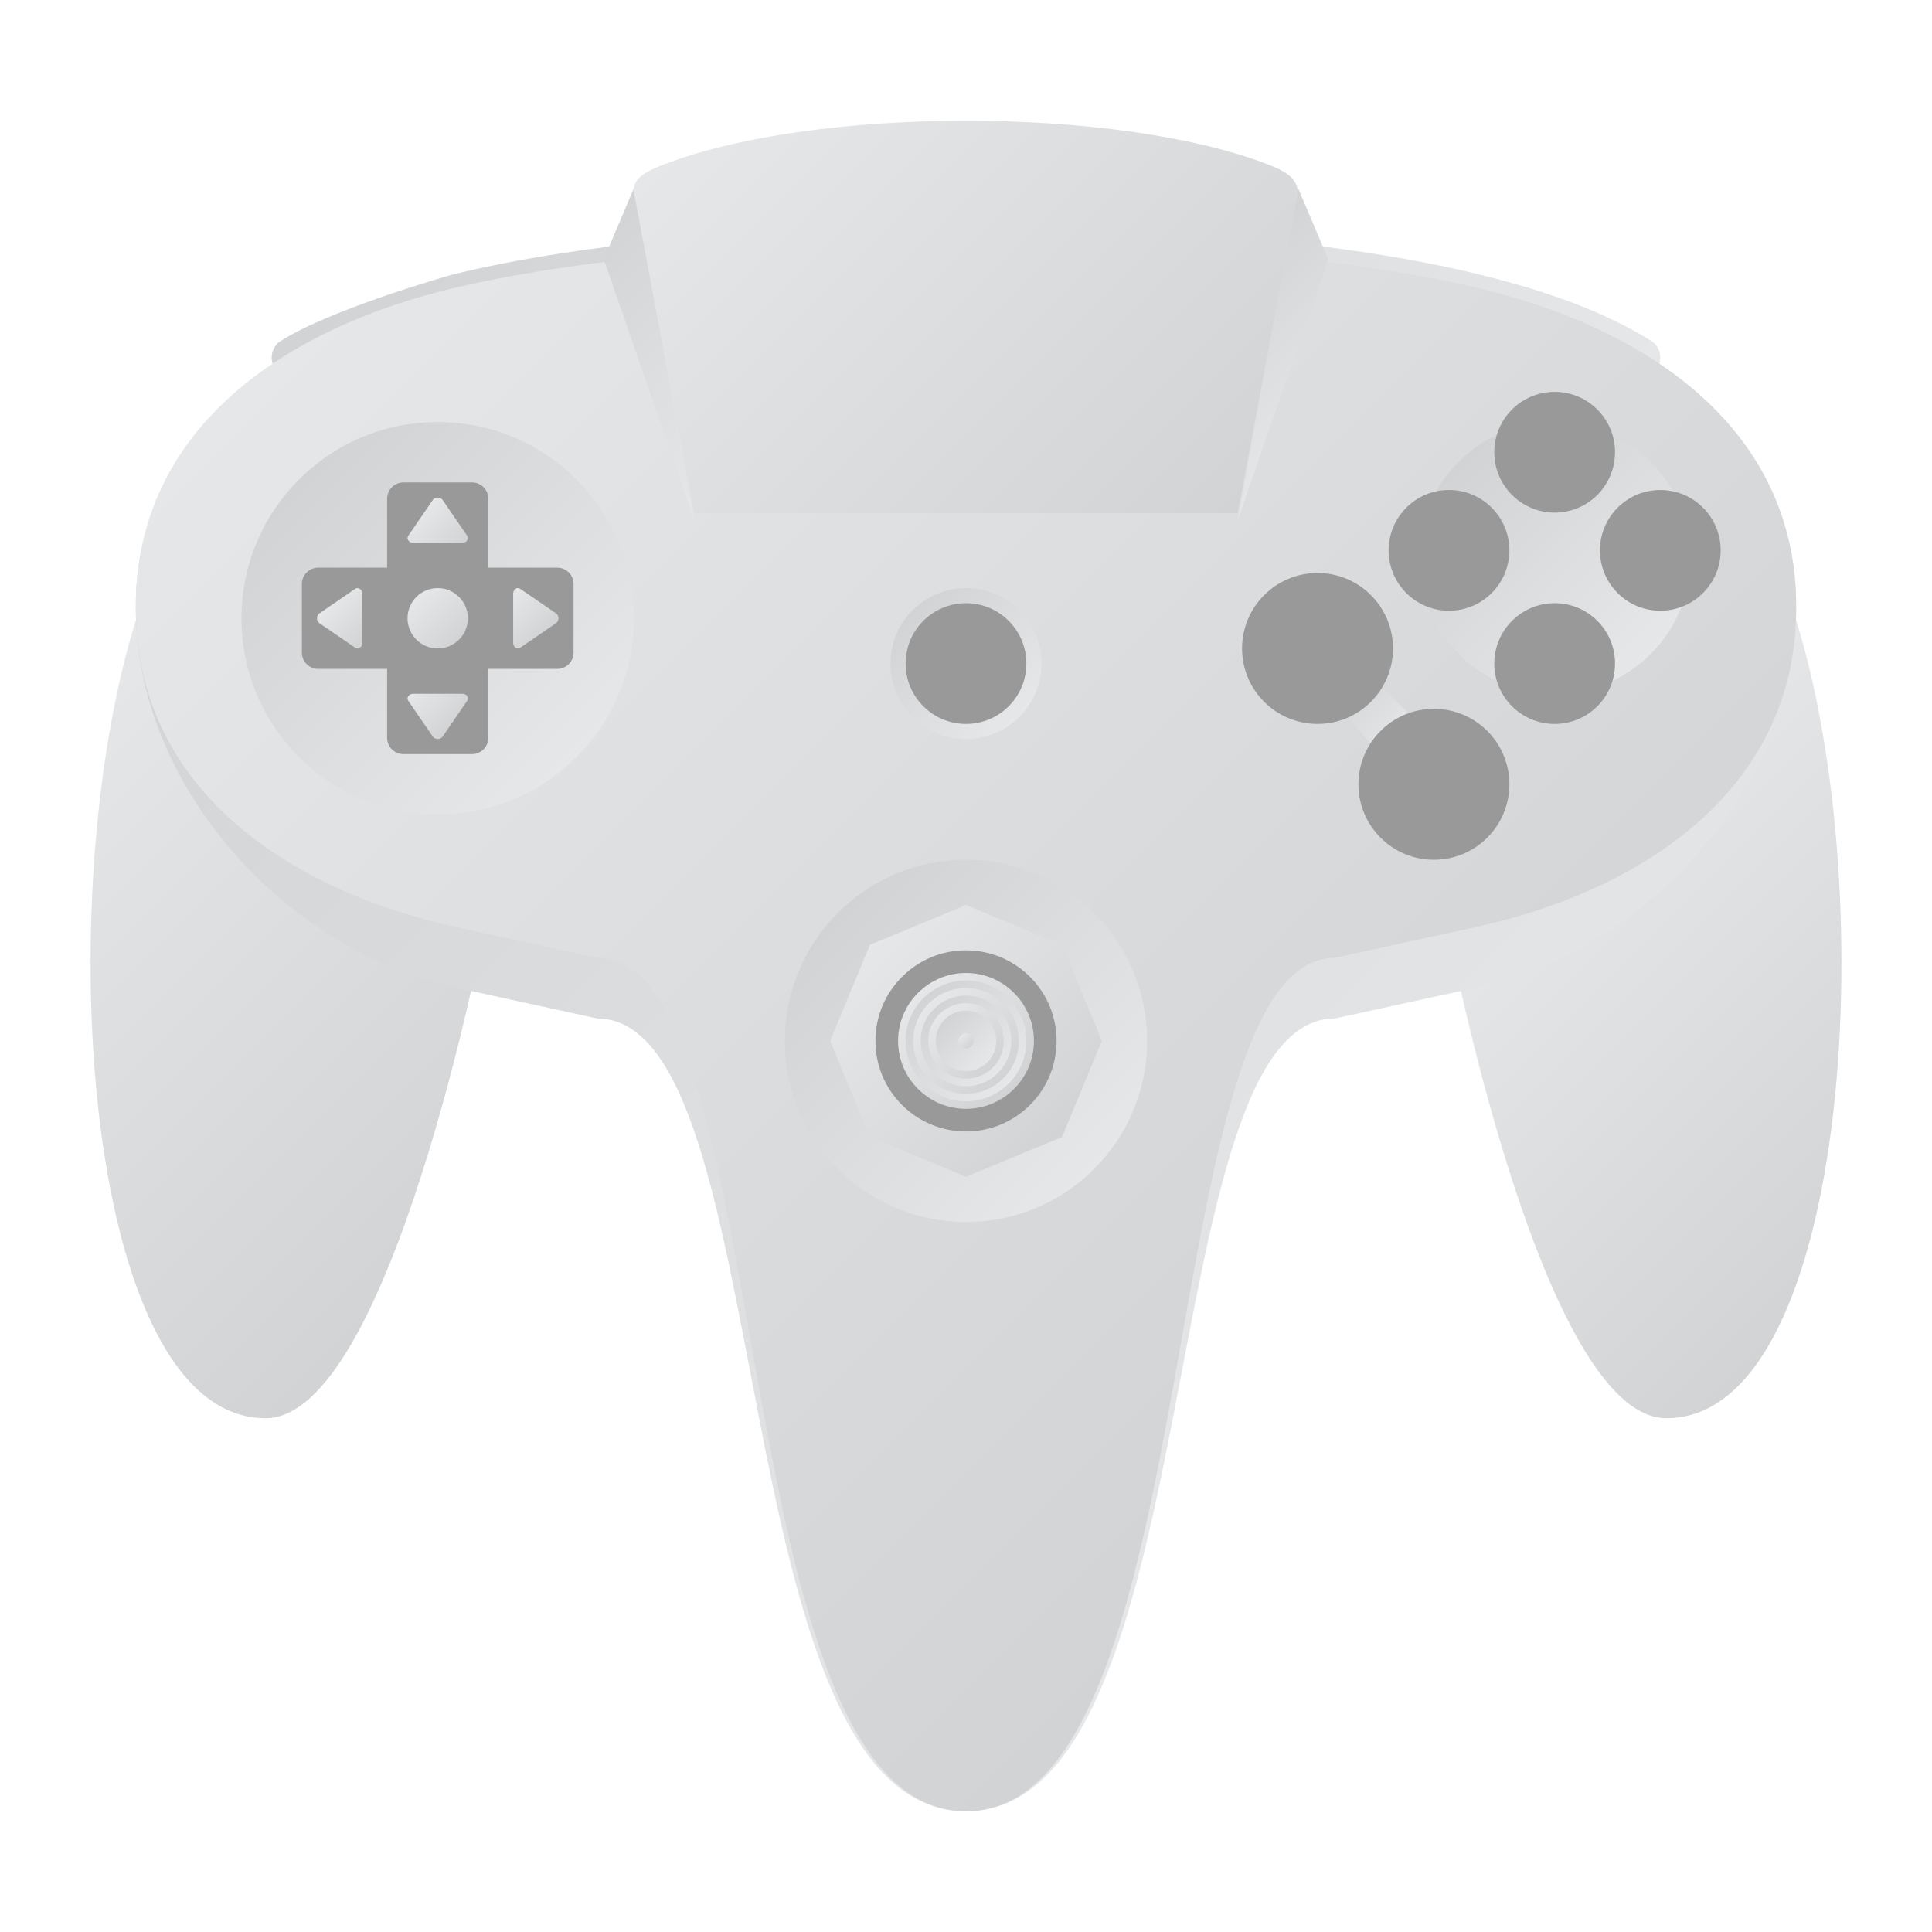 <?xml version="1.0" encoding="UTF-8" standalone="no"?>
<svg
   xmlns:dc="http://purl.org/dc/elements/1.1/"
   xmlns:cc="http://creativecommons.org/ns#"
   xmlns:rdf="http://www.w3.org/1999/02/22-rdf-syntax-ns#"
   xmlns:svg="http://www.w3.org/2000/svg"
   xmlns="http://www.w3.org/2000/svg"
   viewBox="0 0 320 320"
   height="320"
   width="320"
   xml:space="preserve"
   version="1.1"
   id="svg2"><defs
     id="defs6"><clipPath
       id="clipPath16"
       clipPathUnits="userSpaceOnUse"><path
         id="path18"
         d="m 35.198,68.076 c 16.458,0 28.802,64 28.802,64 l 0,0 -45.26,44 c -12.344,-36 -8.229,-108 16.458,-108" /></clipPath><linearGradient
       id="linearGradient24"
       spreadMethod="pad"
       gradientTransform="matrix(63.848,-63.848,-63.848,-63.848,-5.141,152.195)"
       gradientUnits="userSpaceOnUse"
       y2="0"
       x2="1"
       y1="0"
       x1="0"><stop
         id="stop26"
         offset="0"
         style="stop-opacity:1;stop-color:#e6e7e8" /><stop
         id="stop28"
         offset="1"
         style="stop-opacity:1;stop-color:#d1d3d4" /></linearGradient><clipPath
       id="clipPath36"
       clipPathUnits="userSpaceOnUse"><path
         id="path38"
         d="m 192,132.076 c 0,0 12.343,-64 28.801,-64 l 0,0 c 24.687,0 28.802,72 16.459,108 l 0,0 -45.26,-44 z" /></clipPath><linearGradient
       id="linearGradient44"
       spreadMethod="pad"
       gradientTransform="matrix(49.022,-49.022,-49.022,-49.022,204.706,144.782)"
       gradientUnits="userSpaceOnUse"
       y2="0"
       x2="1"
       y1="0"
       x1="0"><stop
         id="stop46"
         offset="0"
         style="stop-opacity:1;stop-color:#e6e7e8" /><stop
         id="stop48"
         offset="1"
         style="stop-opacity:1;stop-color:#d1d3d4" /></linearGradient><clipPath
       id="clipPath56"
       clipPathUnits="userSpaceOnUse"><path
         id="path58"
         d="m 60.011,219.628 c -0.657,-0.185 -16.141,-4.569 -22.839,-8.824 l 0,0 c -1.149,-0.729 -1.517,-2.294 -0.821,-3.499 l 0,0 c 0.692,-1.202 2.184,-1.583 3.335,-0.861 l 0,0 c 5.814,3.691 19.953,7.796 21.545,8.254 l 0,0 0.007,0 c 34.358,8.417 99.253,8.417 133.569,-0.01 l 0,0 c 5.94,-1.459 14.627,-3.903 21.511,-8.247 l 0,0 c 0.394,-0.248 0.826,-0.365 1.252,-0.365 l 0,0 c 0.821,0 1.628,0.44 2.083,1.235 l 0,0 c 0.689,1.206 0.318,2.772 -0.83,3.496 l 0,0 c -7.472,4.717 -16.652,7.305 -22.906,8.843 l 0,0 c -17.446,4.284 -42.65,6.426 -67.874,6.426 l 0,0 c -25.254,-0.001 -50.53,-2.149 -68.032,-6.448" /></clipPath><linearGradient
       id="linearGradient64"
       spreadMethod="pad"
       gradientTransform="matrix(-93.093,93.093,93.093,93.093,174.546,162.077)"
       gradientUnits="userSpaceOnUse"
       y2="0"
       x2="1"
       y1="0"
       x1="0"><stop
         id="stop66"
         offset="0"
         style="stop-opacity:1;stop-color:#e6e7e8" /><stop
         id="stop68"
         offset="1"
         style="stop-opacity:1;stop-color:#d1d3d4" /></linearGradient><clipPath
       id="clipPath76"
       clipPathUnits="userSpaceOnUse"><path
         id="path78"
         d="m 60.596,209.939 0,-0.001 C 37.619,204.603 18,199.176 18,175.774 l 0,0 0,-0.36 c 0,-23.403 19.549,-45.296 42.596,-50.324 l 0,0 18.515,-4.04 C 103.556,121.05 95.407,16 128,16 l 0,0 c 32.592,0 24.445,105.05 48.889,105.05 l 0,0 18.515,4.04 C 218.451,130.12 238,152.012 238,175.415 l 0,0 0,0.359 c 0,23.404 -19.619,28.83 -42.596,34.165 l 0,0 C 177.998,213.98 152.999,216 128,216 l 0,0 c -24.999,0 -49.998,-2.02 -67.404,-6.061" /></clipPath><linearGradient
       id="linearGradient84"
       spreadMethod="pad"
       gradientTransform="matrix(-143.993,143.993,143.993,143.993,199.997,82.053)"
       gradientUnits="userSpaceOnUse"
       y2="0"
       x2="1"
       y1="0"
       x1="0"><stop
         id="stop86"
         offset="0"
         style="stop-opacity:1;stop-color:#e6e7e8" /><stop
         id="stop88"
         offset="1"
         style="stop-opacity:1;stop-color:#d1d3d4" /></linearGradient><clipPath
       id="clipPath96"
       clipPathUnits="userSpaceOnUse"><path
         id="path98"
         d="M 60.596,217.941 C 37.619,212.61 18,199.108 18,175.714 l 0,0 0,-0.361 c 0,-23.393 19.549,-37.199 42.596,-42.227 l 0,0 18.515,-4.039 C 103.556,129.087 95.407,16 128,16 l 0,0 c 32.592,0 24.445,113.087 48.889,113.087 l 0,0 18.515,4.039 C 218.451,138.154 238,151.96 238,175.353 l 0,0 0,0.361 c 0,23.394 -19.619,36.896 -42.596,42.227 l 0,0 C 177.998,221.98 152.999,224 128,224 l 0,0 c -24.999,0 -49.998,-2.02 -67.404,-6.059" /></clipPath><linearGradient
       id="linearGradient104"
       spreadMethod="pad"
       gradientTransform="matrix(145.31,-145.31,-145.31,-145.31,55.345,228.36)"
       gradientUnits="userSpaceOnUse"
       y2="0"
       x2="1"
       y1="0"
       x1="0"><stop
         id="stop106"
         offset="0"
         style="stop-opacity:1;stop-color:#e6e7e8" /><stop
         id="stop108"
         offset="1"
         style="stop-opacity:1;stop-color:#d1d3d4" /></linearGradient><clipPath
       id="clipPath116"
       clipPathUnits="userSpaceOnUse"><path
         id="path118"
         d="m 32,174.075 c 0,-14.359 11.641,-26 26,-26 l 0,0 c 14.359,0 26,11.641 26,26 l 0,0 c 0,14.36 -11.641,26 -26,26 l 0,0 c -14.359,0 -26,-11.64 -26,-26" /></clipPath><linearGradient
       id="linearGradient124"
       spreadMethod="pad"
       gradientTransform="matrix(-36.77,36.77,36.77,36.77,76.385,155.691)"
       gradientUnits="userSpaceOnUse"
       y2="0"
       x2="1"
       y1="0"
       x1="0"><stop
         id="stop126"
         offset="0"
         style="stop-opacity:1;stop-color:#e6e7e8" /><stop
         id="stop128"
         offset="1"
         style="stop-opacity:1;stop-color:#d1d3d4" /></linearGradient><clipPath
       id="clipPath136"
       clipPathUnits="userSpaceOnUse"><path
         id="path138"
         d="M 0,256 256,256 256,0 0,0 0,256 Z" /></clipPath><clipPath
       id="clipPath148"
       clipPathUnits="userSpaceOnUse"><path
         id="path150"
         d="m 54,174.075 c 0,-2.208 1.791,-3.999 4,-3.999 l 0,0 c 2.208,0 4,1.791 4,3.999 l 0,0 c 0,2.21 -1.792,4.001 -4,4.001 l 0,0 c -2.209,0 -4,-1.791 -4,-4.001" /></clipPath><linearGradient
       id="linearGradient156"
       spreadMethod="pad"
       gradientTransform="matrix(5.657,-5.657,-5.657,-5.657,55.171,176.904)"
       gradientUnits="userSpaceOnUse"
       y2="0"
       x2="1"
       y1="0"
       x1="0"><stop
         id="stop158"
         offset="0"
         style="stop-opacity:1;stop-color:#e6e7e8" /><stop
         id="stop160"
         offset="1"
         style="stop-opacity:1;stop-color:#d1d3d4" /></linearGradient><clipPath
       id="clipPath168"
       clipPathUnits="userSpaceOnUse"><path
         id="path170"
         d="m 47.062,177.975 -4.749,-3.256 c -0.417,-0.286 -0.417,-1.001 0,-1.287 l 0,0 4.749,-3.256 C 47.479,169.89 48,170.248 48,170.82 l 0,0 0,6.511 c 0,0.434 -0.3,0.745 -0.626,0.745 l 0,0 c -0.104,0 -0.211,-0.032 -0.312,-0.101" /></clipPath><linearGradient
       id="linearGradient176"
       spreadMethod="pad"
       gradientTransform="matrix(4.974,-4.974,-4.974,-4.974,44.141,176.563)"
       gradientUnits="userSpaceOnUse"
       y2="0"
       x2="1"
       y1="0"
       x1="0"><stop
         id="stop178"
         offset="0"
         style="stop-opacity:1;stop-color:#e6e7e8" /><stop
         id="stop180"
         offset="1"
         style="stop-opacity:1;stop-color:#d1d3d4" /></linearGradient><clipPath
       id="clipPath188"
       clipPathUnits="userSpaceOnUse"><path
         id="path190"
         d="m 68,177.331 0,-6.511 c 0,-0.572 0.521,-0.93 0.938,-0.644 l 0,0 4.75,3.257 c 0.416,0.285 0.416,1.001 0,1.286 l 0,0 -4.75,3.256 c -0.101,0.069 -0.207,0.101 -0.312,0.101 l 0,0 C 68.3,178.076 68,177.765 68,177.331" /></clipPath><linearGradient
       id="linearGradient196"
       spreadMethod="pad"
       gradientTransform="matrix(4.974,-4.974,-4.974,-4.974,66.885,176.563)"
       gradientUnits="userSpaceOnUse"
       y2="0"
       x2="1"
       y1="0"
       x1="0"><stop
         id="stop198"
         offset="0"
         style="stop-opacity:1;stop-color:#e6e7e8" /><stop
         id="stop200"
         offset="1"
         style="stop-opacity:1;stop-color:#d1d3d4" /></linearGradient><clipPath
       id="clipPath208"
       clipPathUnits="userSpaceOnUse"><path
         id="path210"
         d="m 57.356,189.763 -3.255,-4.749 c -0.286,-0.417 0.071,-0.939 0.643,-0.939 l 0,0 6.512,0 c 0.572,0 0.93,0.522 0.643,0.939 l 0,0 -3.256,4.749 C 58.5,189.972 58.25,190.076 58,190.076 l 0,0 c -0.251,0 -0.501,-0.104 -0.644,-0.313" /></clipPath><linearGradient
       id="linearGradient216"
       spreadMethod="pad"
       gradientTransform="matrix(4.974,-4.974,-4.974,-4.974,55.513,187.935)"
       gradientUnits="userSpaceOnUse"
       y2="0"
       x2="1"
       y1="0"
       x1="0"><stop
         id="stop218"
         offset="0"
         style="stop-opacity:1;stop-color:#e6e7e8" /><stop
         id="stop220"
         offset="1"
         style="stop-opacity:1;stop-color:#d1d3d4" /></linearGradient><clipPath
       id="clipPath228"
       clipPathUnits="userSpaceOnUse"><path
         id="path230"
         d="m 54.744,164.075 c -0.572,0 -0.929,-0.521 -0.643,-0.937 l 0,0 3.256,-4.75 c 0.286,-0.416 1.001,-0.416 1.286,0 l 0,0 3.256,4.75 c 0.287,0.416 -0.071,0.937 -0.643,0.937 l 0,0 -6.512,0 z" /></clipPath><linearGradient
       id="linearGradient236"
       spreadMethod="pad"
       gradientTransform="matrix(4.974,-4.974,-4.974,-4.974,55.513,165.191)"
       gradientUnits="userSpaceOnUse"
       y2="0"
       x2="1"
       y1="0"
       x1="0"><stop
         id="stop238"
         offset="0"
         style="stop-opacity:1;stop-color:#e6e7e8" /><stop
         id="stop240"
         offset="1"
         style="stop-opacity:1;stop-color:#d1d3d4" /></linearGradient><clipPath
       id="clipPath248"
       clipPathUnits="userSpaceOnUse"><path
         id="path250"
         d="m 118,168.076 c 0,-5.523 4.477,-10 10,-10 l 0,0 c 5.523,0 10,4.477 10,10 l 0,0 c 0,5.522 -4.477,10 -10,10 l 0,0 c -5.523,0 -10,-4.478 -10,-10" /></clipPath><linearGradient
       id="linearGradient256"
       spreadMethod="pad"
       gradientTransform="matrix(-14.142,14.142,14.142,14.142,135.071,161.005)"
       gradientUnits="userSpaceOnUse"
       y2="0"
       x2="1"
       y1="0"
       x1="0"><stop
         id="stop258"
         offset="0"
         style="stop-opacity:1;stop-color:#e6e7e8" /><stop
         id="stop260"
         offset="1"
         style="stop-opacity:1;stop-color:#d1d3d4" /></linearGradient><clipPath
       id="clipPath268"
       clipPathUnits="userSpaceOnUse"><path
         id="path270"
         d="m 104,118.076 c 0,-13.255 10.745,-24.001 24,-24.001 l 0,0 c 13.255,0 24,10.746 24,24.001 l 0,0 c 0,13.255 -10.745,24 -24,24 l 0,0 c -13.255,0 -24,-10.745 -24,-24" /></clipPath><linearGradient
       id="linearGradient276"
       spreadMethod="pad"
       gradientTransform="matrix(-33.941,33.941,33.941,33.941,144.971,101.105)"
       gradientUnits="userSpaceOnUse"
       y2="0"
       x2="1"
       y1="0"
       x1="0"><stop
         id="stop278"
         offset="0"
         style="stop-opacity:1;stop-color:#e6e7e8" /><stop
         id="stop280"
         offset="1"
         style="stop-opacity:1;stop-color:#d1d3d4" /></linearGradient><clipPath
       id="clipPath288"
       clipPathUnits="userSpaceOnUse"><path
         id="path290"
         d="M 115.272,130.803 110,118.076 l 5.272,-12.728 12.728,-5.272 12.728,5.272 5.272,12.728 -5.272,12.727 -12.728,5.273 -12.728,-5.273 z" /></clipPath><linearGradient
       id="linearGradient296"
       spreadMethod="pad"
       gradientTransform="matrix(25.456,-25.456,-25.456,-25.456,115.272,130.804)"
       gradientUnits="userSpaceOnUse"
       y2="0"
       x2="1"
       y1="0"
       x1="0"><stop
         id="stop298"
         offset="0"
         style="stop-opacity:1;stop-color:#e6e7e8" /><stop
         id="stop300"
         offset="1"
         style="stop-opacity:1;stop-color:#d1d3d4" /></linearGradient><clipPath
       id="clipPath308"
       clipPathUnits="userSpaceOnUse"><path
         id="path310"
         d="M 0,256 256,256 256,0 0,0 0,256 Z" /></clipPath><clipPath
       id="clipPath324"
       clipPathUnits="userSpaceOnUse"><path
         id="path326"
         d="m 176,164.091 c 0,0 6.75,-8.717 8,-7.97 l 0,0 c 1.25,0.747 4,3.984 4,3.984 l 0,0 -8,7.971 -4,-3.985 z" /></clipPath><linearGradient
       id="linearGradient332"
       spreadMethod="pad"
       gradientTransform="matrix(-8.099,8.099,8.099,8.099,185.886,157.78)"
       gradientUnits="userSpaceOnUse"
       y2="0"
       x2="1"
       y1="0"
       x1="0"><stop
         id="stop334"
         offset="0"
         style="stop-opacity:1;stop-color:#e6e7e8" /><stop
         id="stop336"
         offset="1"
         style="stop-opacity:1;stop-color:#d1d3d4" /></linearGradient><clipPath
       id="clipPath344"
       clipPathUnits="userSpaceOnUse"><path
         id="path346"
         d="M 0,256 256,256 256,0 0,0 0,256 Z" /></clipPath><clipPath
       id="clipPath356"
       clipPathUnits="userSpaceOnUse"><path
         id="path358"
         d="m 188,182.075 c 0,-9.94 8.059,-18 18,-18 l 0,0 c 9.941,0 18,8.06 18,18 l 0,0 c 0,9.942 -8.059,18 -18,18 l 0,0 c -9.941,0 -18,-8.058 -18,-18" /></clipPath><linearGradient
       id="linearGradient364"
       spreadMethod="pad"
       gradientTransform="matrix(-25.456,25.456,25.456,25.456,218.728,169.348)"
       gradientUnits="userSpaceOnUse"
       y2="0"
       x2="1"
       y1="0"
       x1="0"><stop
         id="stop366"
         offset="0"
         style="stop-opacity:1;stop-color:#e6e7e8" /><stop
         id="stop368"
         offset="1"
         style="stop-opacity:1;stop-color:#d1d3d4" /></linearGradient><clipPath
       id="clipPath376"
       clipPathUnits="userSpaceOnUse"><path
         id="path378"
         d="M 0,256 256,256 256,0 0,0 0,256 Z" /></clipPath><clipPath
       id="clipPath400"
       clipPathUnits="userSpaceOnUse"><path
         id="path402"
         d="m 80,221.647 12,-34.571 -8,44 -4,-9.429 z" /></clipPath><linearGradient
       id="linearGradient408"
       spreadMethod="pad"
       gradientTransform="matrix(-26,26,26,26,101,196.076)"
       gradientUnits="userSpaceOnUse"
       y2="0"
       x2="1"
       y1="0"
       x1="0"><stop
         id="stop410"
         offset="0"
         style="stop-opacity:1;stop-color:#e6e7e8" /><stop
         id="stop412"
         offset="1"
         style="stop-opacity:1;stop-color:#d1d3d4" /></linearGradient><clipPath
       id="clipPath420"
       clipPathUnits="userSpaceOnUse"><path
         id="path422"
         d="m 164,187.076 12,34.571 -4,9.429 -8,-44 z" /></clipPath><linearGradient
       id="linearGradient428"
       spreadMethod="pad"
       gradientTransform="matrix(-18,18,18,18,177,200.076)"
       gradientUnits="userSpaceOnUse"
       y2="0"
       x2="1"
       y1="0"
       x1="0"><stop
         id="stop430"
         offset="0"
         style="stop-opacity:1;stop-color:#e6e7e8" /><stop
         id="stop432"
         offset="1"
         style="stop-opacity:1;stop-color:#d1d3d4" /></linearGradient><clipPath
       id="clipPath440"
       clipPathUnits="userSpaceOnUse"><path
         id="path442"
         d="m 88.02,234.222 c -2.056,-0.793 -4.395,-1.752 -3.998,-3.852 l 0,0 7.996,-42.37 71.964,0 7.995,42.37 c 0,2.134 -1.941,3.059 -3.997,3.852 l 0,0 C 157.985,238.074 142.992,240 128,240 l 0,0 c -14.993,0 -29.985,-1.926 -39.98,-5.778" /></clipPath><linearGradient
       id="linearGradient448"
       spreadMethod="pad"
       gradientTransform="matrix(61.861,-61.861,-61.861,-61.861,97.031,244.77)"
       gradientUnits="userSpaceOnUse"
       y2="0"
       x2="1"
       y1="0"
       x1="0"><stop
         id="stop450"
         offset="0"
         style="stop-opacity:1;stop-color:#e6e7e8" /><stop
         id="stop452"
         offset="1"
         style="stop-opacity:1;stop-color:#d1d3d4" /></linearGradient><clipPath
       id="clipPath460"
       clipPathUnits="userSpaceOnUse"><path
         id="path462"
         d="m 119,118.076 c 0,-4.963 4.037,-9 9,-9 l 0,0 c 4.962,0 9,4.037 9,9 l 0,0 c 0,4.962 -4.038,9 -9,9 l 0,0 c -4.963,0 -9,-4.038 -9,-9" /></clipPath><linearGradient
       id="linearGradient468"
       spreadMethod="pad"
       gradientTransform="matrix(12.722,-12.722,-12.722,-12.722,121.639,124.437)"
       gradientUnits="userSpaceOnUse"
       y2="0"
       x2="1"
       y1="0"
       x1="0"><stop
         id="stop470"
         offset="0"
         style="stop-opacity:1;stop-color:#e6e7e8" /><stop
         id="stop472"
         offset="1"
         style="stop-opacity:1;stop-color:#d1d3d4" /></linearGradient><clipPath
       id="clipPath480"
       clipPathUnits="userSpaceOnUse"><path
         id="path482"
         d="m 120,118.076 c 0,-4.411 3.589,-8.001 8,-8.001 l 0,0 c 4.412,0 8,3.59 8,8.001 l 0,0 c 0,4.41 -3.588,8 -8,8 l 0,0 c -4.411,0 -8,-3.59 -8,-8" /></clipPath><linearGradient
       id="linearGradient488"
       spreadMethod="pad"
       gradientTransform="matrix(-11.308,11.308,11.308,11.308,133.654,112.421)"
       gradientUnits="userSpaceOnUse"
       y2="0"
       x2="1"
       y1="0"
       x1="0"><stop
         id="stop490"
         offset="0"
         style="stop-opacity:1;stop-color:#e6e7e8" /><stop
         id="stop492"
         offset="1"
         style="stop-opacity:1;stop-color:#d1d3d4" /></linearGradient><clipPath
       id="clipPath500"
       clipPathUnits="userSpaceOnUse"><path
         id="path502"
         d="m 121,118.076 c 0,-3.861 3.14,-7.001 7,-7.001 l 0,0 c 3.86,0 7,3.14 7,7.001 l 0,0 c 0,3.86 -3.14,7 -7,7 l 0,0 c -3.86,0 -7,-3.14 -7,-7" /></clipPath><linearGradient
       id="linearGradient508"
       spreadMethod="pad"
       gradientTransform="matrix(9.895,-9.895,-9.895,-9.895,123.053,123.023)"
       gradientUnits="userSpaceOnUse"
       y2="0"
       x2="1"
       y1="0"
       x1="0"><stop
         id="stop510"
         offset="0"
         style="stop-opacity:1;stop-color:#e6e7e8" /><stop
         id="stop512"
         offset="1"
         style="stop-opacity:1;stop-color:#d1d3d4" /></linearGradient><clipPath
       id="clipPath520"
       clipPathUnits="userSpaceOnUse"><path
         id="path522"
         d="m 122,118.076 c 0,-3.309 2.691,-6.001 6,-6.001 l 0,0 c 3.308,0 6,2.692 6,6.001 l 0,0 c 0,3.308 -2.692,6 -6,6 l 0,0 c -3.309,0 -6,-2.692 -6,-6" /></clipPath><linearGradient
       id="linearGradient528"
       spreadMethod="pad"
       gradientTransform="matrix(-8.332,8.628,8.628,8.332,132.166,113.762)"
       gradientUnits="userSpaceOnUse"
       y2="0"
       x2="1"
       y1="0"
       x1="0"><stop
         id="stop530"
         offset="0"
         style="stop-opacity:1;stop-color:#e6e7e8" /><stop
         id="stop532"
         offset="1"
         style="stop-opacity:1;stop-color:#d1d3d4" /></linearGradient><clipPath
       id="clipPath540"
       clipPathUnits="userSpaceOnUse"><path
         id="path542"
         d="m 123,118.076 c 0,-2.757 2.243,-5 5,-5 l 0,0 c 2.757,0 5,2.243 5,5 l 0,0 c 0,2.756 -2.243,5 -5,5 l 0,0 c -2.757,0 -5,-2.244 -5,-5" /></clipPath><linearGradient
       id="linearGradient548"
       spreadMethod="pad"
       gradientTransform="matrix(7.068,-7.068,-7.068,-7.068,124.466,121.609)"
       gradientUnits="userSpaceOnUse"
       y2="0"
       x2="1"
       y1="0"
       x1="0"><stop
         id="stop550"
         offset="0"
         style="stop-opacity:1;stop-color:#e6e7e8" /><stop
         id="stop552"
         offset="1"
         style="stop-opacity:1;stop-color:#d1d3d4" /></linearGradient><clipPath
       id="clipPath560"
       clipPathUnits="userSpaceOnUse"><path
         id="path562"
         d="m 124,118.076 c 0,-2.209 1.791,-4 4,-4 l 0,0 c 2.209,0 4,1.791 4,4 l 0,0 c 0,2.209 -1.791,4 -4,4 l 0,0 c -2.209,0 -4,-1.791 -4,-4" /></clipPath><linearGradient
       id="linearGradient568"
       spreadMethod="pad"
       gradientTransform="matrix(-5.657,5.657,5.657,5.657,130.828,115.247)"
       gradientUnits="userSpaceOnUse"
       y2="0"
       x2="1"
       y1="0"
       x1="0"><stop
         id="stop570"
         offset="0"
         style="stop-opacity:1;stop-color:#e6e7e8" /><stop
         id="stop572"
         offset="1"
         style="stop-opacity:1;stop-color:#d1d3d4" /></linearGradient><clipPath
       id="clipPath580"
       clipPathUnits="userSpaceOnUse"><path
         id="path582"
         d="m 127,118.076 c 0,-0.553 0.448,-1 1,-1 l 0,0 c 0.552,0 1,0.447 1,1 l 0,0 c 0,0.552 -0.448,0.999 -1,0.999 l 0,0 c -0.552,0 -1,-0.447 -1,-0.999" /></clipPath><linearGradient
       id="linearGradient588"
       spreadMethod="pad"
       gradientTransform="matrix(1.414,-1.414,-1.414,-1.414,127.293,118.783)"
       gradientUnits="userSpaceOnUse"
       y2="0"
       x2="1"
       y1="0"
       x1="0"><stop
         id="stop590"
         offset="0"
         style="stop-opacity:1;stop-color:#e6e7e8" /><stop
         id="stop592"
         offset="1"
         style="stop-opacity:1;stop-color:#d1d3d4" /></linearGradient><clipPath
       id="clipPath600"
       clipPathUnits="userSpaceOnUse"><path
         id="path602"
         d="M 0,256 256,256 256,0 0,0 0,256 Z" /></clipPath></defs><g
     transform="matrix(1.25,0,0,-1.25,0,320)"
     id="g10"><g
       id="g12"><g
         clip-path="url(#clipPath16)"
         id="g14"><g
           id="g20"><g
             id="g22"><path
               id="path30"
               style="fill:url(#linearGradient24);stroke:none"
               d="m 35.198,68.076 c 16.458,0 28.802,64 28.802,64 l 0,0 -45.26,44 c -12.344,-36 -8.229,-108 16.458,-108" /></g></g></g></g><g
       id="g32"><g
         clip-path="url(#clipPath36)"
         id="g34"><g
           id="g40"><g
             id="g42"><path
               id="path50"
               style="fill:url(#linearGradient44);stroke:none"
               d="m 192,132.076 c 0,0 12.343,-64 28.801,-64 l 0,0 c 24.687,0 28.802,72 16.459,108 l 0,0 -45.26,-44 z" /></g></g></g></g><g
       id="g52"><g
         clip-path="url(#clipPath56)"
         id="g54"><g
           id="g60"><g
             id="g62"><path
               id="path70"
               style="fill:url(#linearGradient64);stroke:none"
               d="m 60.011,219.628 c -0.657,-0.185 -16.141,-4.569 -22.839,-8.824 l 0,0 c -1.149,-0.729 -1.517,-2.294 -0.821,-3.499 l 0,0 c 0.692,-1.202 2.184,-1.583 3.335,-0.861 l 0,0 c 5.814,3.691 19.953,7.796 21.545,8.254 l 0,0 0.007,0 c 34.358,8.417 99.253,8.417 133.569,-0.01 l 0,0 c 5.94,-1.459 14.627,-3.903 21.511,-8.247 l 0,0 c 0.394,-0.248 0.826,-0.365 1.252,-0.365 l 0,0 c 0.821,0 1.628,0.44 2.083,1.235 l 0,0 c 0.689,1.206 0.318,2.772 -0.83,3.496 l 0,0 c -7.472,4.717 -16.652,7.305 -22.906,8.843 l 0,0 c -17.446,4.284 -42.65,6.426 -67.874,6.426 l 0,0 c -25.254,-0.001 -50.53,-2.149 -68.032,-6.448" /></g></g></g></g><g
       id="g72"><g
         clip-path="url(#clipPath76)"
         id="g74"><g
           id="g80"><g
             id="g82"><path
               id="path90"
               style="fill:url(#linearGradient84);stroke:none"
               d="m 60.596,209.939 0,-0.001 C 37.619,204.603 18,199.176 18,175.774 l 0,0 0,-0.36 c 0,-23.403 19.549,-45.296 42.596,-50.324 l 0,0 18.515,-4.04 C 103.556,121.05 95.407,16 128,16 l 0,0 c 32.592,0 24.445,105.05 48.889,105.05 l 0,0 18.515,4.04 C 218.451,130.12 238,152.012 238,175.415 l 0,0 0,0.359 c 0,23.404 -19.619,28.83 -42.596,34.165 l 0,0 C 177.998,213.98 152.999,216 128,216 l 0,0 c -24.999,0 -49.998,-2.02 -67.404,-6.061" /></g></g></g></g><g
       id="g92"><g
         clip-path="url(#clipPath96)"
         id="g94"><g
           id="g100"><g
             id="g102"><path
               id="path110"
               style="fill:url(#linearGradient104);stroke:none"
               d="M 60.596,217.941 C 37.619,212.61 18,199.108 18,175.714 l 0,0 0,-0.361 c 0,-23.393 19.549,-37.199 42.596,-42.227 l 0,0 18.515,-4.039 C 103.556,129.087 95.407,16 128,16 l 0,0 c 32.592,0 24.445,113.087 48.889,113.087 l 0,0 18.515,4.039 C 218.451,138.154 238,151.96 238,175.353 l 0,0 0,0.361 c 0,23.394 -19.619,36.896 -42.596,42.227 l 0,0 C 177.998,221.98 152.999,224 128,224 l 0,0 c -24.999,0 -49.998,-2.02 -67.404,-6.059" /></g></g></g></g><g
       id="g112"><g
         clip-path="url(#clipPath116)"
         id="g114"><g
           id="g120"><g
             id="g122"><path
               id="path130"
               style="fill:url(#linearGradient124);stroke:none"
               d="m 32,174.075 c 0,-14.359 11.641,-26 26,-26 l 0,0 c 14.359,0 26,11.641 26,26 l 0,0 c 0,14.36 -11.641,26 -26,26 l 0,0 c -14.359,0 -26,-11.64 -26,-26" /></g></g></g></g><g
       id="g132"><g
         clip-path="url(#clipPath136)"
         id="g134"><g
           transform="translate(73.837,180.781)"
           id="g140"><path
             id="path142"
             style="fill:#999999;fill-opacity:1;fill-rule:nonzero;stroke:none"
             d="m 0,0 -9.131,0 0,9.131 c 0,1.195 -0.969,2.163 -2.163,2.163 l -9.086,0 c -1.195,0 -2.163,-0.968 -2.163,-2.163 l 0,-9.131 -9.131,0 c -1.194,0 -2.163,-0.968 -2.163,-2.163 l 0,-9.086 c 0,-1.194 0.969,-2.163 2.163,-2.163 l 9.131,0 0,-9.131 c 0,-1.194 0.968,-2.163 2.163,-2.163 l 9.086,0 c 1.194,0 2.163,0.969 2.163,2.163 l 0,9.131 9.131,0 c 1.195,0 2.163,0.969 2.163,2.163 l 0,9.086 C 2.163,-0.968 1.195,0 0,0" /></g></g></g><g
       id="g144"><g
         clip-path="url(#clipPath148)"
         id="g146"><g
           id="g152"><g
             id="g154"><path
               id="path162"
               style="fill:url(#linearGradient156);stroke:none"
               d="m 54,174.075 c 0,-2.208 1.791,-3.999 4,-3.999 l 0,0 c 2.208,0 4,1.791 4,3.999 l 0,0 c 0,2.21 -1.792,4.001 -4,4.001 l 0,0 c -2.209,0 -4,-1.791 -4,-4.001" /></g></g></g></g><g
       id="g164"><g
         clip-path="url(#clipPath168)"
         id="g166"><g
           id="g172"><g
             id="g174"><path
               id="path182"
               style="fill:url(#linearGradient176);stroke:none"
               d="m 47.062,177.975 -4.749,-3.256 c -0.417,-0.286 -0.417,-1.001 0,-1.287 l 0,0 4.749,-3.256 C 47.479,169.89 48,170.248 48,170.82 l 0,0 0,6.511 c 0,0.434 -0.3,0.745 -0.626,0.745 l 0,0 c -0.104,0 -0.211,-0.032 -0.312,-0.101" /></g></g></g></g><g
       id="g184"><g
         clip-path="url(#clipPath188)"
         id="g186"><g
           id="g192"><g
             id="g194"><path
               id="path202"
               style="fill:url(#linearGradient196);stroke:none"
               d="m 68,177.331 0,-6.511 c 0,-0.572 0.521,-0.93 0.938,-0.644 l 0,0 4.75,3.257 c 0.416,0.285 0.416,1.001 0,1.286 l 0,0 -4.75,3.256 c -0.101,0.069 -0.207,0.101 -0.312,0.101 l 0,0 C 68.3,178.076 68,177.765 68,177.331" /></g></g></g></g><g
       id="g204"><g
         clip-path="url(#clipPath208)"
         id="g206"><g
           id="g212"><g
             id="g214"><path
               id="path222"
               style="fill:url(#linearGradient216);stroke:none"
               d="m 57.356,189.763 -3.255,-4.749 c -0.286,-0.417 0.071,-0.939 0.643,-0.939 l 0,0 6.512,0 c 0.572,0 0.93,0.522 0.643,0.939 l 0,0 -3.256,4.749 C 58.5,189.972 58.25,190.076 58,190.076 l 0,0 c -0.251,0 -0.501,-0.104 -0.644,-0.313" /></g></g></g></g><g
       id="g224"><g
         clip-path="url(#clipPath228)"
         id="g226"><g
           id="g232"><g
             id="g234"><path
               id="path242"
               style="fill:url(#linearGradient236);stroke:none"
               d="m 54.744,164.075 c -0.572,0 -0.929,-0.521 -0.643,-0.937 l 0,0 3.256,-4.75 c 0.286,-0.416 1.001,-0.416 1.286,0 l 0,0 3.256,4.75 c 0.287,0.416 -0.071,0.937 -0.643,0.937 l 0,0 -6.512,0 z" /></g></g></g></g><g
       id="g244"><g
         clip-path="url(#clipPath248)"
         id="g246"><g
           id="g252"><g
             id="g254"><path
               id="path262"
               style="fill:url(#linearGradient256);stroke:none"
               d="m 118,168.076 c 0,-5.523 4.477,-10 10,-10 l 0,0 c 5.523,0 10,4.477 10,10 l 0,0 c 0,5.522 -4.477,10 -10,10 l 0,0 c -5.523,0 -10,-4.478 -10,-10" /></g></g></g></g><g
       id="g264"><g
         clip-path="url(#clipPath268)"
         id="g266"><g
           id="g272"><g
             id="g274"><path
               id="path282"
               style="fill:url(#linearGradient276);stroke:none"
               d="m 104,118.076 c 0,-13.255 10.745,-24.001 24,-24.001 l 0,0 c 13.255,0 24,10.746 24,24.001 l 0,0 c 0,13.255 -10.745,24 -24,24 l 0,0 c -13.255,0 -24,-10.745 -24,-24" /></g></g></g></g><g
       id="g284"><g
         clip-path="url(#clipPath288)"
         id="g286"><g
           id="g292"><g
             id="g294"><path
               id="path302"
               style="fill:url(#linearGradient296);stroke:none"
               d="M 115.272,130.803 110,118.076 l 5.272,-12.728 12.728,-5.272 12.728,5.272 5.272,12.728 -5.272,12.727 -12.728,5.273 -12.728,-5.273 z" /></g></g></g></g><g
       id="g304"><g
         clip-path="url(#clipPath308)"
         id="g306"><g
           transform="translate(140,118.076)"
           id="g312"><path
             id="path314"
             style="fill:#999999;fill-opacity:1;fill-rule:nonzero;stroke:none"
             d="m 0,0 c 0,-6.627 -5.373,-12 -12,-12 -6.627,0 -12,5.373 -12,12 0,6.627 5.373,12 12,12 C -5.373,12 0,6.627 0,0" /></g><g
           transform="translate(136,168.076)"
           id="g316"><path
             id="path318"
             style="fill:#999999;fill-opacity:1;fill-rule:nonzero;stroke:none"
             d="m 0,0 c 0,-4.418 -3.582,-8 -8,-8 -4.418,0 -8,3.582 -8,8 0,4.418 3.582,8 8,8 4.418,0 8,-3.582 8,-8" /></g></g></g><g
       id="g320"><g
         clip-path="url(#clipPath324)"
         id="g322"><g
           id="g328"><g
             id="g330"><path
               id="path338"
               style="fill:url(#linearGradient332);stroke:none"
               d="m 176,164.091 c 0,0 6.75,-8.717 8,-7.97 l 0,0 c 1.25,0.747 4,3.984 4,3.984 l 0,0 -8,7.971 -4,-3.985 z" /></g></g></g></g><g
       id="g340"><g
         clip-path="url(#clipPath344)"
         id="g342"><g
           transform="translate(184.581,170.076)"
           id="g348"><path
             id="path350"
             style="fill:#999999;fill-opacity:1;fill-rule:nonzero;stroke:none"
             d="m 0,0 c 0,-5.523 -4.477,-10 -10,-10 -5.523,0 -10,4.477 -10,10 0,5.523 4.477,10 10,10 C -4.477,10 0,5.523 0,0" /></g></g></g><g
       id="g352"><g
         clip-path="url(#clipPath356)"
         id="g354"><g
           id="g360"><g
             id="g362"><path
               id="path370"
               style="fill:url(#linearGradient364);stroke:none"
               d="m 188,182.075 c 0,-9.94 8.059,-18 18,-18 l 0,0 c 9.941,0 18,8.06 18,18 l 0,0 c 0,9.942 -8.059,18 -18,18 l 0,0 c -9.941,0 -18,-8.058 -18,-18" /></g></g></g></g><g
       id="g372"><g
         clip-path="url(#clipPath376)"
         id="g374"><g
           transform="translate(206,160.076)"
           id="g380"><path
             id="path382"
             style="fill:#999999;fill-opacity:1;fill-rule:nonzero;stroke:none"
             d="m 0,0 c -4.418,0 -8,3.582 -8,8 0,4.418 3.582,8 8,8 C 4.418,16 8,12.418 8,8 8,3.582 4.418,0 0,0" /></g><g
           transform="translate(206,188.076)"
           id="g384"><path
             id="path386"
             style="fill:#999999;fill-opacity:1;fill-rule:nonzero;stroke:none"
             d="m 0,0 c -4.418,0 -8,3.582 -8,8 0,4.418 3.582,8 8,8 C 4.418,16 8,12.418 8,8 8,3.582 4.418,0 0,0" /></g><g
           transform="translate(192,175.076)"
           id="g388"><path
             id="path390"
             style="fill:#999999;fill-opacity:1;fill-rule:nonzero;stroke:none"
             d="m 0,0 c -4.418,0 -8,3.582 -8,8 0,4.418 3.582,8 8,8 C 4.418,16 8,12.418 8,8 8,3.582 4.418,0 0,0" /></g><g
           transform="translate(220,175.076)"
           id="g392"><path
             id="path394"
             style="fill:#999999;fill-opacity:1;fill-rule:nonzero;stroke:none"
             d="m 0,0 c -4.418,0 -8,3.582 -8,8 0,4.418 3.582,8 8,8 C 4.418,16 8,12.418 8,8 8,3.582 4.418,0 0,0" /></g></g></g><g
       id="g396"><g
         clip-path="url(#clipPath400)"
         id="g398"><g
           id="g404"><g
             id="g406"><path
               id="path414"
               style="fill:url(#linearGradient408);stroke:none"
               d="m 80,221.647 12,-34.571 -8,44 -4,-9.429 z" /></g></g></g></g><g
       id="g416"><g
         clip-path="url(#clipPath420)"
         id="g418"><g
           id="g424"><g
             id="g426"><path
               id="path434"
               style="fill:url(#linearGradient428);stroke:none"
               d="m 164,187.076 12,34.571 -4,9.429 -8,-44 z" /></g></g></g></g><g
       id="g436"><g
         clip-path="url(#clipPath440)"
         id="g438"><g
           id="g444"><g
             id="g446"><path
               id="path454"
               style="fill:url(#linearGradient448);stroke:none"
               d="m 88.02,234.222 c -2.056,-0.793 -4.395,-1.752 -3.998,-3.852 l 0,0 7.996,-42.37 71.964,0 7.995,42.37 c 0,2.134 -1.941,3.059 -3.997,3.852 l 0,0 C 157.985,238.074 142.992,240 128,240 l 0,0 c -14.993,0 -29.985,-1.926 -39.98,-5.778" /></g></g></g></g><g
       id="g456"><g
         clip-path="url(#clipPath460)"
         id="g458"><g
           id="g464"><g
             id="g466"><path
               id="path474"
               style="fill:url(#linearGradient468);stroke:none"
               d="m 119,118.076 c 0,-4.963 4.037,-9 9,-9 l 0,0 c 4.962,0 9,4.037 9,9 l 0,0 c 0,4.962 -4.038,9 -9,9 l 0,0 c -4.963,0 -9,-4.038 -9,-9" /></g></g></g></g><g
       id="g476"><g
         clip-path="url(#clipPath480)"
         id="g478"><g
           id="g484"><g
             id="g486"><path
               id="path494"
               style="fill:url(#linearGradient488);stroke:none"
               d="m 120,118.076 c 0,-4.411 3.589,-8.001 8,-8.001 l 0,0 c 4.412,0 8,3.59 8,8.001 l 0,0 c 0,4.41 -3.588,8 -8,8 l 0,0 c -4.411,0 -8,-3.59 -8,-8" /></g></g></g></g><g
       id="g496"><g
         clip-path="url(#clipPath500)"
         id="g498"><g
           id="g504"><g
             id="g506"><path
               id="path514"
               style="fill:url(#linearGradient508);stroke:none"
               d="m 121,118.076 c 0,-3.861 3.14,-7.001 7,-7.001 l 0,0 c 3.86,0 7,3.14 7,7.001 l 0,0 c 0,3.86 -3.14,7 -7,7 l 0,0 c -3.86,0 -7,-3.14 -7,-7" /></g></g></g></g><g
       id="g516"><g
         clip-path="url(#clipPath520)"
         id="g518"><g
           id="g524"><g
             id="g526"><path
               id="path534"
               style="fill:url(#linearGradient528);stroke:none"
               d="m 122,118.076 c 0,-3.309 2.691,-6.001 6,-6.001 l 0,0 c 3.308,0 6,2.692 6,6.001 l 0,0 c 0,3.308 -2.692,6 -6,6 l 0,0 c -3.309,0 -6,-2.692 -6,-6" /></g></g></g></g><g
       id="g536"><g
         clip-path="url(#clipPath540)"
         id="g538"><g
           id="g544"><g
             id="g546"><path
               id="path554"
               style="fill:url(#linearGradient548);stroke:none"
               d="m 123,118.076 c 0,-2.757 2.243,-5 5,-5 l 0,0 c 2.757,0 5,2.243 5,5 l 0,0 c 0,2.756 -2.243,5 -5,5 l 0,0 c -2.757,0 -5,-2.244 -5,-5" /></g></g></g></g><g
       id="g556"><g
         clip-path="url(#clipPath560)"
         id="g558"><g
           id="g564"><g
             id="g566"><path
               id="path574"
               style="fill:url(#linearGradient568);stroke:none"
               d="m 124,118.076 c 0,-2.209 1.791,-4 4,-4 l 0,0 c 2.209,0 4,1.791 4,4 l 0,0 c 0,2.209 -1.791,4 -4,4 l 0,0 c -2.209,0 -4,-1.791 -4,-4" /></g></g></g></g><g
       id="g576"><g
         clip-path="url(#clipPath580)"
         id="g578"><g
           id="g584"><g
             id="g586"><path
               id="path594"
               style="fill:url(#linearGradient588);stroke:none"
               d="m 127,118.076 c 0,-0.553 0.448,-1 1,-1 l 0,0 c 0.552,0 1,0.447 1,1 l 0,0 c 0,0.552 -0.448,0.999 -1,0.999 l 0,0 c -0.552,0 -1,-0.447 -1,-0.999" /></g></g></g></g><g
       id="g596"><g
         clip-path="url(#clipPath600)"
         id="g598"><g
           transform="translate(200,152.076)"
           id="g604"><path
             id="path606"
             style="fill:#999999;fill-opacity:1;fill-rule:nonzero;stroke:none"
             d="m 0,0 c 0,-5.523 -4.477,-10 -10,-10 -5.523,0 -10,4.477 -10,10 0,5.523 4.477,10 10,10 C -4.477,10 0,5.523 0,0" /></g></g></g></g></svg>